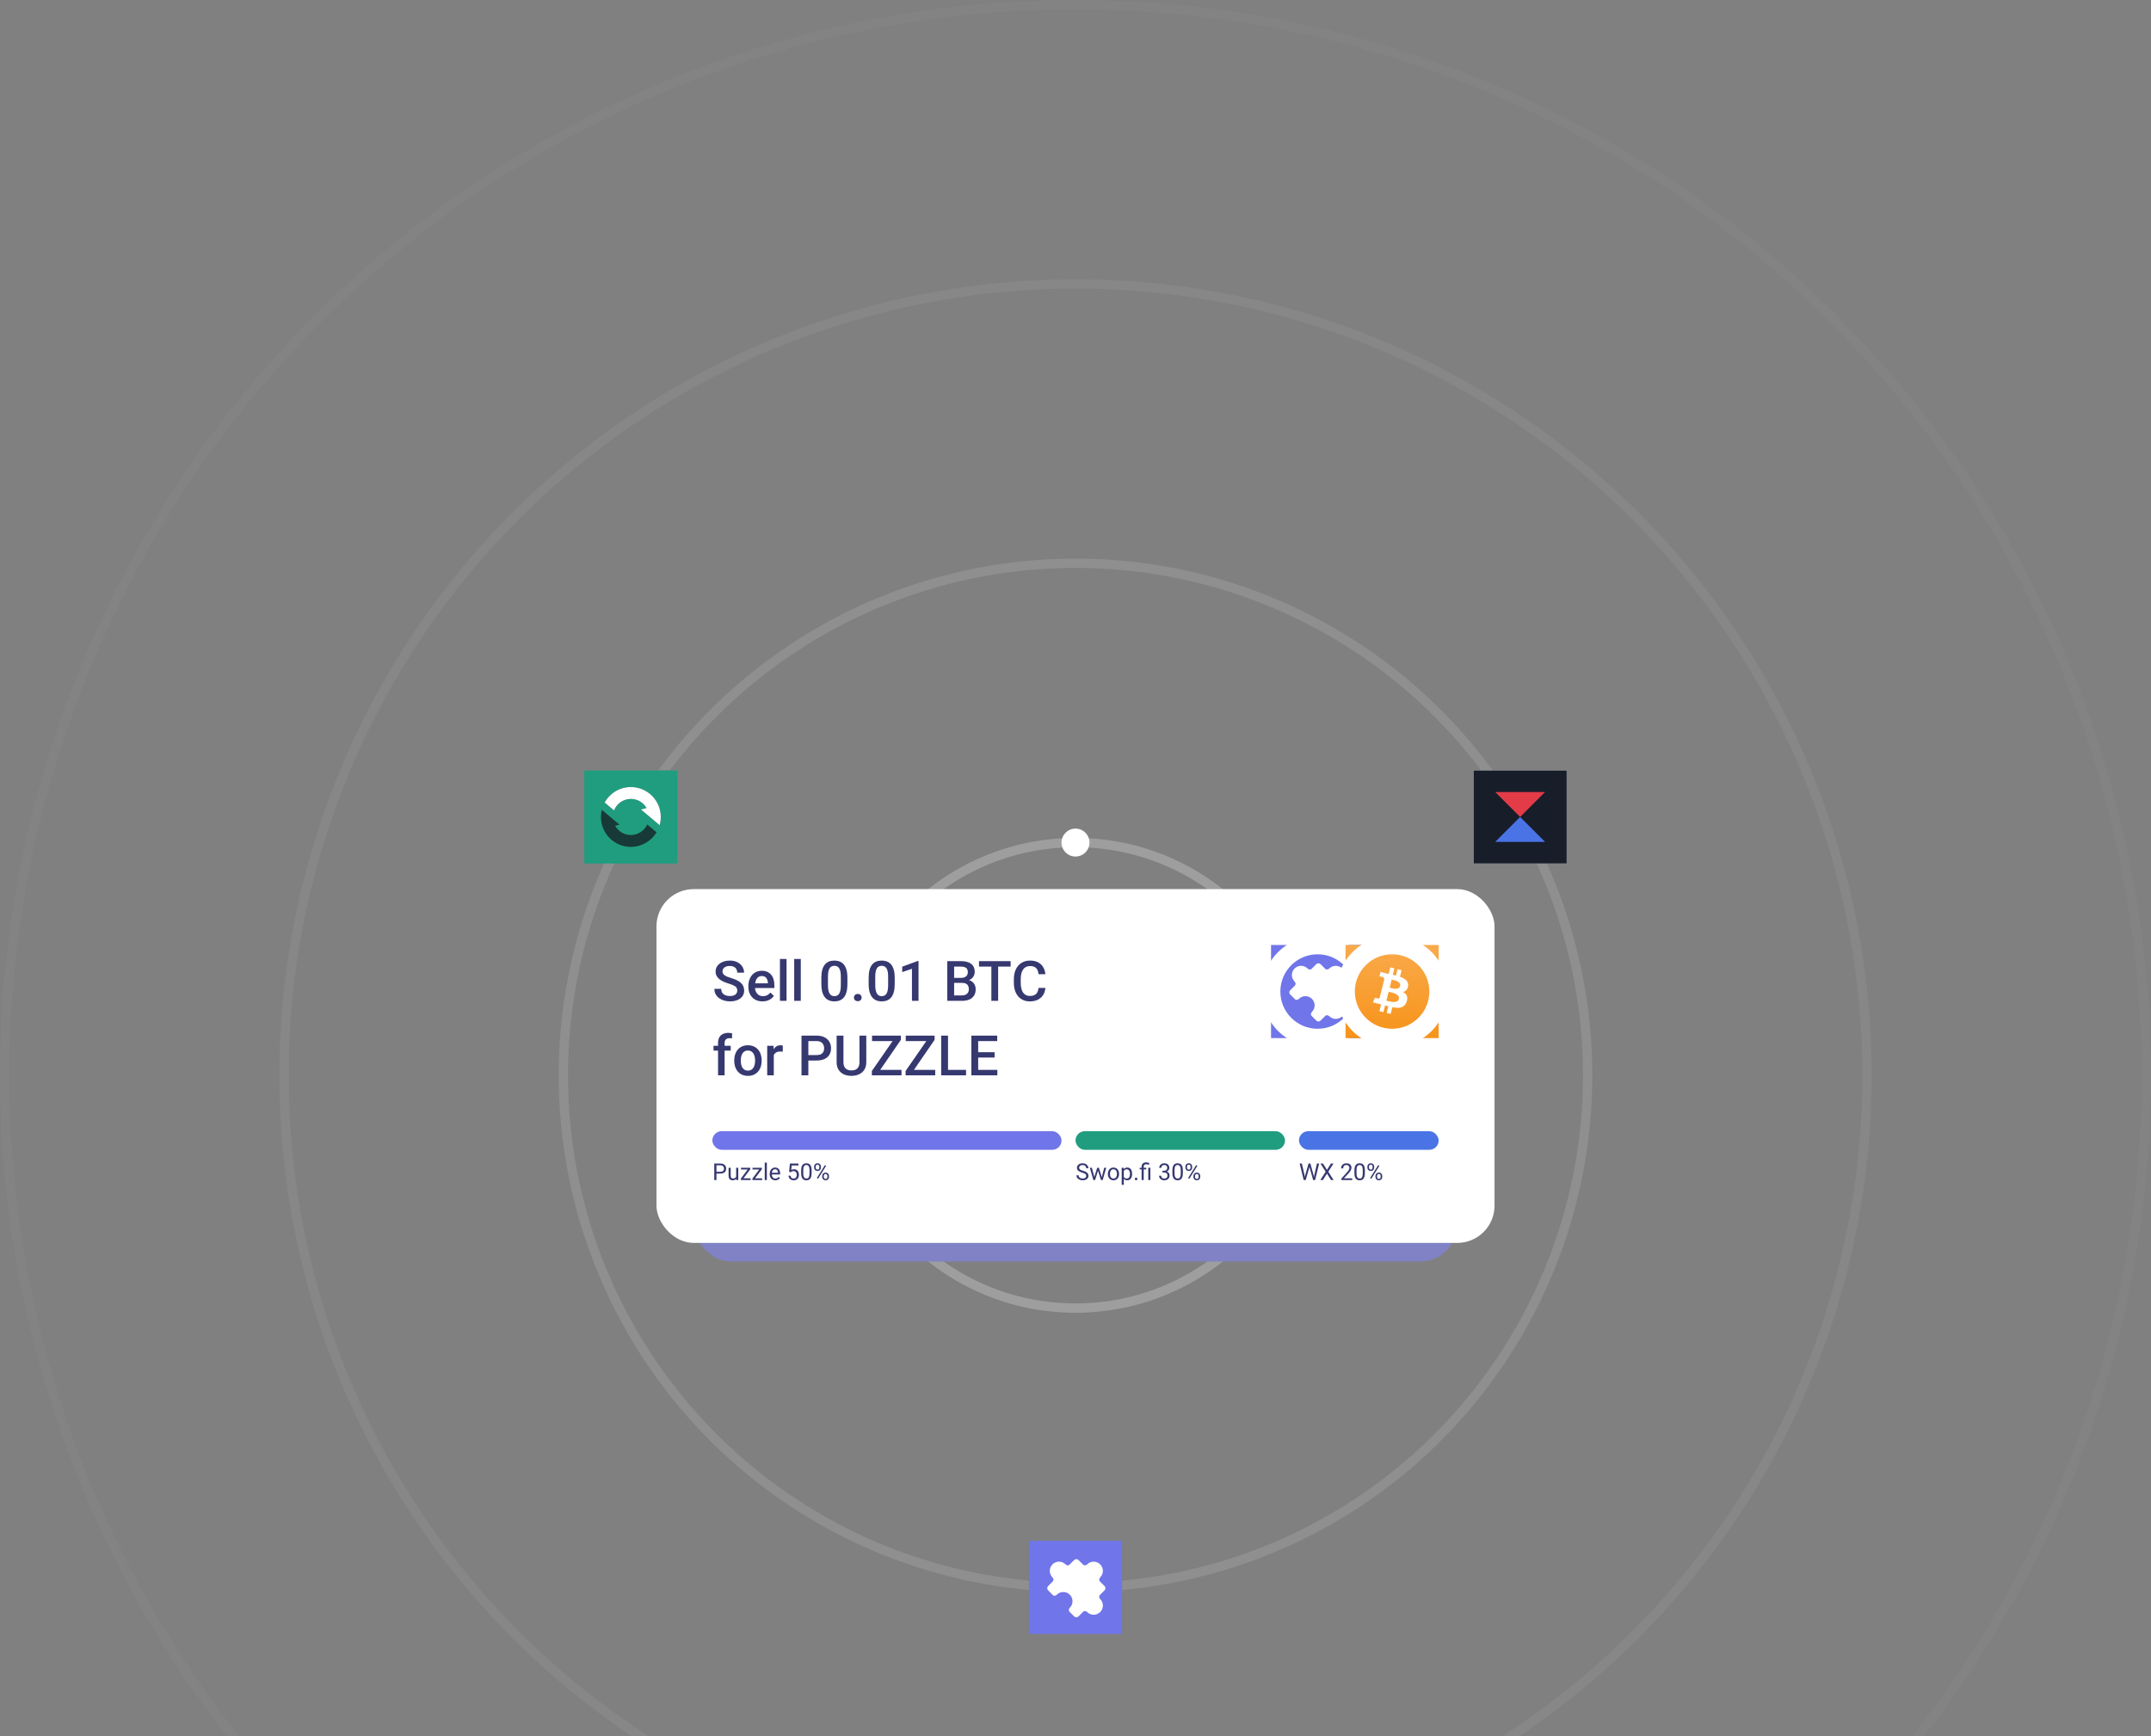 <svg width="924" height="746" viewBox="0 0 924 746" fill="none" xmlns="http://www.w3.org/2000/svg">
    <rect x="0" y="0" width="924" height="746" fill="#808080" stroke="none"/>
    <circle cx="462" cy="462" r="100" stroke="white" stroke-opacity="0.24" stroke-width="4"/>
    <circle cx="462" cy="462" r="220" stroke="white" stroke-opacity="0.12" stroke-width="4"/>
    <circle cx="462" cy="462" r="340" stroke="white" stroke-opacity="0.06" stroke-width="4"/>
    <circle cx="462" cy="462" r="460" stroke="white" stroke-opacity="0.03" stroke-width="4"/>
    <rect x="442" y="662" width="40" height="40" fill="#7075E9"/>
    <path d="M467.015 672.111C466.551 672.575 465.756 672.716 465.293 672.252L463.279 670.239C462.77 669.73 461.945 669.73 461.435 670.239L459.422 672.252C458.959 672.716 458.164 672.575 457.7 672.111C456.157 670.568 453.655 670.568 452.112 672.111C450.568 673.655 450.568 676.157 452.112 677.7C452.575 678.163 452.716 678.959 452.253 679.422L450.239 681.435C449.73 681.944 449.73 682.77 450.239 683.279L452.253 685.292C452.716 685.756 453.511 685.615 453.974 685.151C455.518 683.608 458.02 683.608 459.563 685.151C461.106 686.695 461.106 689.197 459.563 690.74C459.1 691.204 458.959 691.999 459.422 692.462L461.435 694.475C461.945 694.984 462.77 694.984 463.279 694.475L465.293 692.462C465.756 691.999 466.551 692.14 467.015 692.603C468.558 694.146 471.06 694.146 472.603 692.603C474.147 691.06 474.147 688.558 472.603 687.014C472.14 686.551 471.999 685.756 472.462 685.292L474.475 683.279C474.985 682.77 474.985 681.944 474.475 681.435L472.462 679.422C471.999 678.959 472.14 678.163 472.603 677.7C474.147 676.157 474.147 673.655 472.603 672.111C471.06 670.568 468.558 670.568 467.015 672.111Z" fill="white"/>
    <rect x="251" y="331" width="40" height="40" fill="#209D7F"/>
    <path fill-rule="evenodd" clip-rule="evenodd" d="M283.357 354.554C283.681 353.426 283.854 352.233 283.854 350.999C283.854 343.898 278.099 338.143 270.998 338.143C266.144 338.143 261.918 340.834 259.731 344.804L263.768 348.212C264.886 345.311 267.704 343.251 270.998 343.251C273.886 343.251 276.407 344.832 277.739 347.174L275.304 347.792L278.881 350.768L283.357 354.554ZM282.038 357.592C279.792 361.345 275.687 363.857 270.998 363.857C263.898 363.857 258.143 358.102 258.143 351.001C258.143 349.935 258.272 348.9 258.518 347.909L262.327 351.126L266.123 354.285L264.226 354.766C265.549 357.142 268.087 358.749 270.998 358.749C274.127 358.749 276.823 356.894 278.047 354.223L282.038 357.592Z" fill="#173937"/>
    <path fill-rule="evenodd" clip-rule="evenodd" d="M283.358 354.554C283.682 353.426 283.855 352.233 283.855 350.999C283.855 343.898 278.1 338.143 270.999 338.143C266.145 338.143 261.919 340.834 259.732 344.804L263.769 348.212C264.887 345.311 267.705 343.251 270.999 343.251C273.887 343.251 276.408 344.832 277.74 347.174L275.305 347.792L278.882 350.768L283.358 354.554Z" fill="white"/>
    <rect x="633" y="331" width="40" height="40" fill="white"/>
    <rect x="633" y="331" width="40" height="40" fill="#171D29"/>
    <path d="M642.285 340.286L663.714 340.286L652.999 351L642.285 340.286Z" fill="#E33B48"/>
    <path d="M663.713 361.714L642.284 361.714L652.999 351L663.713 361.714Z" fill="#4A74E6"/>
    <circle cx="462" cy="362" r="6" fill="white"/>
    <rect x="298" y="390" width="328" height="152" rx="16" fill="#8082C5"/>
    <rect x="282" y="382" width="360" height="152" rx="16" fill="white"/>
    <path d="M316.711 425.605C316.711 425.254 316.656 424.941 316.547 424.668C316.445 424.395 316.262 424.145 315.996 423.918C315.73 423.691 315.355 423.473 314.871 423.262C314.395 423.043 313.785 422.82 313.043 422.594C312.23 422.344 311.48 422.066 310.793 421.762C310.113 421.449 309.52 421.09 309.012 420.684C308.504 420.27 308.109 419.797 307.828 419.266C307.547 418.727 307.406 418.105 307.406 417.402C307.406 416.707 307.551 416.074 307.84 415.504C308.137 414.934 308.555 414.441 309.094 414.027C309.641 413.605 310.285 413.281 311.027 413.055C311.77 412.82 312.59 412.703 313.488 412.703C314.754 412.703 315.844 412.938 316.758 413.406C317.68 413.875 318.387 414.504 318.879 415.293C319.379 416.082 319.629 416.953 319.629 417.906H316.711C316.711 417.344 316.59 416.848 316.348 416.418C316.113 415.98 315.754 415.637 315.27 415.387C314.793 415.137 314.188 415.012 313.453 415.012C312.758 415.012 312.18 415.117 311.719 415.328C311.258 415.539 310.914 415.824 310.688 416.184C310.461 416.543 310.348 416.949 310.348 417.402C310.348 417.723 310.422 418.016 310.57 418.281C310.719 418.539 310.945 418.781 311.25 419.008C311.555 419.227 311.938 419.434 312.398 419.629C312.859 419.824 313.402 420.012 314.027 420.191C314.973 420.473 315.797 420.785 316.5 421.129C317.203 421.465 317.789 421.848 318.258 422.277C318.727 422.707 319.078 423.195 319.312 423.742C319.547 424.281 319.664 424.895 319.664 425.582C319.664 426.301 319.52 426.949 319.23 427.527C318.941 428.098 318.527 428.586 317.988 428.992C317.457 429.391 316.816 429.699 316.066 429.918C315.324 430.129 314.496 430.234 313.582 430.234C312.762 430.234 311.953 430.125 311.156 429.906C310.367 429.688 309.648 429.355 309 428.91C308.352 428.457 307.836 427.895 307.453 427.223C307.07 426.543 306.879 425.75 306.879 424.844H309.82C309.82 425.398 309.914 425.871 310.102 426.262C310.297 426.652 310.566 426.973 310.91 427.223C311.254 427.465 311.652 427.645 312.105 427.762C312.566 427.879 313.059 427.938 313.582 427.938C314.27 427.938 314.844 427.84 315.305 427.645C315.773 427.449 316.125 427.176 316.359 426.824C316.594 426.473 316.711 426.066 316.711 425.605ZM327.574 430.234C326.637 430.234 325.789 430.082 325.031 429.777C324.281 429.465 323.641 429.031 323.109 428.477C322.586 427.922 322.184 427.27 321.902 426.52C321.621 425.77 321.48 424.961 321.48 424.094V423.625C321.48 422.633 321.625 421.734 321.914 420.93C322.203 420.125 322.605 419.438 323.121 418.867C323.637 418.289 324.246 417.848 324.949 417.543C325.652 417.238 326.414 417.086 327.234 417.086C328.141 417.086 328.934 417.238 329.613 417.543C330.293 417.848 330.855 418.277 331.301 418.832C331.754 419.379 332.09 420.031 332.309 420.789C332.535 421.547 332.648 422.383 332.648 423.297V424.504H322.852V422.477H329.859V422.254C329.844 421.746 329.742 421.27 329.555 420.824C329.375 420.379 329.098 420.02 328.723 419.746C328.348 419.473 327.848 419.336 327.223 419.336C326.754 419.336 326.336 419.438 325.969 419.641C325.609 419.836 325.309 420.121 325.066 420.496C324.824 420.871 324.637 421.324 324.504 421.855C324.379 422.379 324.316 422.969 324.316 423.625V424.094C324.316 424.648 324.391 425.164 324.539 425.641C324.695 426.109 324.922 426.52 325.219 426.871C325.516 427.223 325.875 427.5 326.297 427.703C326.719 427.898 327.199 427.996 327.738 427.996C328.418 427.996 329.023 427.859 329.555 427.586C330.086 427.312 330.547 426.926 330.938 426.426L332.426 427.867C332.152 428.266 331.797 428.648 331.359 429.016C330.922 429.375 330.387 429.668 329.754 429.895C329.129 430.121 328.402 430.234 327.574 430.234ZM337.875 412V430H335.039V412H337.875ZM343.992 412V430H341.156V412H343.992ZM364.02 420.039V422.828C364.02 424.164 363.887 425.305 363.621 426.25C363.363 427.188 362.988 427.949 362.496 428.535C362.004 429.121 361.414 429.551 360.727 429.824C360.047 430.098 359.285 430.234 358.441 430.234C357.77 430.234 357.145 430.148 356.566 429.977C355.996 429.805 355.48 429.535 355.02 429.168C354.559 428.801 354.164 428.328 353.836 427.75C353.516 427.164 353.266 426.465 353.086 425.652C352.914 424.84 352.828 423.898 352.828 422.828V420.039C352.828 418.695 352.961 417.562 353.227 416.641C353.492 415.711 353.871 414.957 354.363 414.379C354.855 413.793 355.441 413.367 356.121 413.102C356.809 412.836 357.574 412.703 358.418 412.703C359.098 412.703 359.723 412.789 360.293 412.961C360.871 413.125 361.387 413.387 361.84 413.746C362.301 414.105 362.691 414.574 363.012 415.152C363.34 415.723 363.59 416.414 363.762 417.227C363.934 418.031 364.02 418.969 364.02 420.039ZM361.195 423.227V419.617C361.195 418.938 361.156 418.34 361.078 417.824C361 417.301 360.883 416.859 360.727 416.5C360.578 416.133 360.391 415.836 360.164 415.609C359.938 415.375 359.68 415.207 359.391 415.105C359.102 414.996 358.777 414.941 358.418 414.941C357.98 414.941 357.59 415.027 357.246 415.199C356.902 415.363 356.613 415.629 356.379 415.996C356.145 416.363 355.965 416.848 355.84 417.449C355.723 418.043 355.664 418.766 355.664 419.617V423.227C355.664 423.914 355.703 424.52 355.781 425.043C355.859 425.566 355.977 426.016 356.133 426.391C356.289 426.758 356.477 427.062 356.695 427.305C356.922 427.539 357.18 427.711 357.469 427.82C357.766 427.93 358.09 427.984 358.441 427.984C358.887 427.984 359.281 427.898 359.625 427.727C359.969 427.555 360.258 427.281 360.492 426.906C360.727 426.523 360.902 426.027 361.02 425.418C361.137 424.809 361.195 424.078 361.195 423.227ZM366.82 428.594C366.82 428.156 366.969 427.789 367.266 427.492C367.562 427.188 367.965 427.035 368.473 427.035C368.988 427.035 369.391 427.188 369.68 427.492C369.977 427.789 370.125 428.156 370.125 428.594C370.125 429.031 369.977 429.398 369.68 429.695C369.391 429.992 368.988 430.141 368.473 430.141C367.965 430.141 367.562 429.992 367.266 429.695C366.969 429.398 366.82 429.031 366.82 428.594ZM384.34 420.039V422.828C384.34 424.164 384.207 425.305 383.941 426.25C383.684 427.188 383.309 427.949 382.816 428.535C382.324 429.121 381.734 429.551 381.047 429.824C380.367 430.098 379.605 430.234 378.762 430.234C378.09 430.234 377.465 430.148 376.887 429.977C376.316 429.805 375.801 429.535 375.34 429.168C374.879 428.801 374.484 428.328 374.156 427.75C373.836 427.164 373.586 426.465 373.406 425.652C373.234 424.84 373.148 423.898 373.148 422.828V420.039C373.148 418.695 373.281 417.562 373.547 416.641C373.812 415.711 374.191 414.957 374.684 414.379C375.176 413.793 375.762 413.367 376.441 413.102C377.129 412.836 377.895 412.703 378.738 412.703C379.418 412.703 380.043 412.789 380.613 412.961C381.191 413.125 381.707 413.387 382.16 413.746C382.621 414.105 383.012 414.574 383.332 415.152C383.66 415.723 383.91 416.414 384.082 417.227C384.254 418.031 384.34 418.969 384.34 420.039ZM381.516 423.227V419.617C381.516 418.938 381.477 418.34 381.398 417.824C381.32 417.301 381.203 416.859 381.047 416.5C380.898 416.133 380.711 415.836 380.484 415.609C380.258 415.375 380 415.207 379.711 415.105C379.422 414.996 379.098 414.941 378.738 414.941C378.301 414.941 377.91 415.027 377.566 415.199C377.223 415.363 376.934 415.629 376.699 415.996C376.465 416.363 376.285 416.848 376.16 417.449C376.043 418.043 375.984 418.766 375.984 419.617V423.227C375.984 423.914 376.023 424.52 376.102 425.043C376.18 425.566 376.297 426.016 376.453 426.391C376.609 426.758 376.797 427.062 377.016 427.305C377.242 427.539 377.5 427.711 377.789 427.82C378.086 427.93 378.41 427.984 378.762 427.984C379.207 427.984 379.602 427.898 379.945 427.727C380.289 427.555 380.578 427.281 380.812 426.906C381.047 426.523 381.223 426.027 381.34 425.418C381.457 424.809 381.516 424.078 381.516 423.227ZM394.57 412.879V430H391.746V416.23L387.562 417.648V415.316L394.23 412.879H394.57ZM413.32 422.289H408.973L408.949 420.145H412.746C413.387 420.145 413.93 420.051 414.375 419.863C414.828 419.668 415.172 419.391 415.406 419.031C415.641 418.664 415.758 418.223 415.758 417.707C415.758 417.137 415.648 416.672 415.43 416.312C415.211 415.953 414.875 415.691 414.422 415.527C413.977 415.363 413.406 415.281 412.711 415.281H409.863V430H406.922V412.938H412.711C413.648 412.938 414.484 413.027 415.219 413.207C415.961 413.387 416.59 413.668 417.105 414.051C417.629 414.426 418.023 414.902 418.289 415.48C418.562 416.059 418.699 416.746 418.699 417.543C418.699 418.246 418.531 418.891 418.195 419.477C417.859 420.055 417.363 420.527 416.707 420.895C416.051 421.262 415.234 421.48 414.258 421.551L413.32 422.289ZM413.191 430H408.047L409.371 427.668H413.191C413.855 427.668 414.41 427.559 414.855 427.34C415.301 427.113 415.633 426.805 415.852 426.414C416.078 426.016 416.191 425.551 416.191 425.02C416.191 424.465 416.094 423.984 415.898 423.578C415.703 423.164 415.395 422.848 414.973 422.629C414.551 422.402 414 422.289 413.32 422.289H410.016L410.039 420.145H414.34L415.008 420.953C415.945 420.984 416.715 421.191 417.316 421.574C417.926 421.957 418.379 422.453 418.676 423.062C418.973 423.672 419.121 424.328 419.121 425.031C419.121 426.117 418.883 427.027 418.406 427.762C417.938 428.496 417.262 429.055 416.379 429.438C415.496 429.812 414.434 430 413.191 430ZM428.777 412.938V430H425.859V412.938H428.777ZM434.133 412.938V415.281H420.551V412.938H434.133ZM446.133 424.445H449.062C448.969 425.562 448.656 426.559 448.125 427.434C447.594 428.301 446.848 428.984 445.887 429.484C444.926 429.984 443.758 430.234 442.383 430.234C441.328 430.234 440.379 430.047 439.535 429.672C438.691 429.289 437.969 428.75 437.367 428.055C436.766 427.352 436.305 426.504 435.984 425.512C435.672 424.52 435.516 423.41 435.516 422.184V420.766C435.516 419.539 435.676 418.43 435.996 417.438C436.324 416.445 436.793 415.598 437.402 414.895C438.012 414.184 438.742 413.641 439.594 413.266C440.453 412.891 441.418 412.703 442.488 412.703C443.848 412.703 444.996 412.953 445.934 413.453C446.871 413.953 447.598 414.645 448.113 415.527C448.637 416.41 448.957 417.422 449.074 418.562H446.145C446.066 417.828 445.895 417.199 445.629 416.676C445.371 416.152 444.988 415.754 444.48 415.48C443.973 415.199 443.309 415.059 442.488 415.059C441.816 415.059 441.23 415.184 440.73 415.434C440.23 415.684 439.812 416.051 439.477 416.535C439.141 417.02 438.887 417.617 438.715 418.328C438.551 419.031 438.469 419.836 438.469 420.742V422.184C438.469 423.043 438.543 423.824 438.691 424.527C438.848 425.223 439.082 425.82 439.395 426.32C439.715 426.82 440.121 427.207 440.613 427.48C441.105 427.754 441.695 427.891 442.383 427.891C443.219 427.891 443.895 427.758 444.41 427.492C444.934 427.227 445.328 426.84 445.594 426.332C445.867 425.816 446.047 425.188 446.133 424.445ZM311.273 462H308.449V448.102C308.449 447.156 308.625 446.363 308.977 445.723C309.336 445.074 309.848 444.586 310.512 444.258C311.176 443.922 311.961 443.754 312.867 443.754C313.148 443.754 313.426 443.773 313.699 443.812C313.973 443.844 314.238 443.895 314.496 443.965L314.426 446.145C314.27 446.105 314.098 446.078 313.91 446.062C313.73 446.047 313.535 446.039 313.324 446.039C312.895 446.039 312.523 446.121 312.211 446.285C311.906 446.441 311.672 446.672 311.508 446.977C311.352 447.281 311.273 447.656 311.273 448.102V462ZM313.887 449.32V451.383H306.504V449.32H313.887ZM315.398 455.801V455.531C315.398 454.617 315.531 453.77 315.797 452.988C316.062 452.199 316.445 451.516 316.945 450.938C317.453 450.352 318.07 449.898 318.797 449.578C319.531 449.25 320.359 449.086 321.281 449.086C322.211 449.086 323.039 449.25 323.766 449.578C324.5 449.898 325.121 450.352 325.629 450.938C326.137 451.516 326.523 452.199 326.789 452.988C327.055 453.77 327.188 454.617 327.188 455.531V455.801C327.188 456.715 327.055 457.562 326.789 458.344C326.523 459.125 326.137 459.809 325.629 460.395C325.121 460.973 324.504 461.426 323.777 461.754C323.051 462.074 322.227 462.234 321.305 462.234C320.375 462.234 319.543 462.074 318.809 461.754C318.082 461.426 317.465 460.973 316.957 460.395C316.449 459.809 316.062 459.125 315.797 458.344C315.531 457.562 315.398 456.715 315.398 455.801ZM318.223 455.531V455.801C318.223 456.371 318.281 456.91 318.398 457.418C318.516 457.926 318.699 458.371 318.949 458.754C319.199 459.137 319.52 459.438 319.91 459.656C320.301 459.875 320.766 459.984 321.305 459.984C321.828 459.984 322.281 459.875 322.664 459.656C323.055 459.438 323.375 459.137 323.625 458.754C323.875 458.371 324.059 457.926 324.176 457.418C324.301 456.91 324.363 456.371 324.363 455.801V455.531C324.363 454.969 324.301 454.438 324.176 453.938C324.059 453.43 323.871 452.98 323.613 452.59C323.363 452.199 323.043 451.895 322.652 451.676C322.27 451.449 321.812 451.336 321.281 451.336C320.75 451.336 320.289 451.449 319.898 451.676C319.516 451.895 319.199 452.199 318.949 452.59C318.699 452.98 318.516 453.43 318.398 453.938C318.281 454.438 318.223 454.969 318.223 455.531ZM332.391 451.734V462H329.566V449.32H332.262L332.391 451.734ZM336.27 449.238L336.246 451.863C336.074 451.832 335.887 451.809 335.684 451.793C335.488 451.777 335.293 451.77 335.098 451.77C334.613 451.77 334.188 451.84 333.82 451.98C333.453 452.113 333.145 452.309 332.895 452.566C332.652 452.816 332.465 453.121 332.332 453.48C332.199 453.84 332.121 454.242 332.098 454.688L331.453 454.734C331.453 453.938 331.531 453.199 331.688 452.52C331.844 451.84 332.078 451.242 332.391 450.727C332.711 450.211 333.109 449.809 333.586 449.52C334.07 449.23 334.629 449.086 335.262 449.086C335.434 449.086 335.617 449.102 335.812 449.133C336.016 449.164 336.168 449.199 336.27 449.238ZM350.777 455.637H346.336V453.305H350.777C351.551 453.305 352.176 453.18 352.652 452.93C353.129 452.68 353.477 452.336 353.695 451.898C353.922 451.453 354.035 450.945 354.035 450.375C354.035 449.836 353.922 449.332 353.695 448.863C353.477 448.387 353.129 448.004 352.652 447.715C352.176 447.426 351.551 447.281 350.777 447.281H347.238V462H344.297V444.938H350.777C352.098 444.938 353.219 445.172 354.141 445.641C355.07 446.102 355.777 446.742 356.262 447.562C356.746 448.375 356.988 449.305 356.988 450.352C356.988 451.453 356.746 452.398 356.262 453.188C355.777 453.977 355.07 454.582 354.141 455.004C353.219 455.426 352.098 455.637 350.777 455.637ZM369.199 444.938H372.129V456.34C372.129 457.637 371.848 458.723 371.285 459.598C370.723 460.473 369.957 461.133 368.988 461.578C368.027 462.016 366.953 462.234 365.766 462.234C364.539 462.234 363.445 462.016 362.484 461.578C361.523 461.133 360.766 460.473 360.211 459.598C359.664 458.723 359.391 457.637 359.391 456.34V444.938H362.32V456.34C362.32 457.16 362.461 457.836 362.742 458.367C363.023 458.891 363.422 459.277 363.938 459.527C364.453 459.777 365.062 459.902 365.766 459.902C366.469 459.902 367.074 459.777 367.582 459.527C368.098 459.277 368.496 458.891 368.777 458.367C369.059 457.836 369.199 457.16 369.199 456.34V444.938ZM387.258 459.668V462H375.41V459.668H387.258ZM386.988 446.754L376.5 462H374.531V460.137L385.055 444.938H386.988V446.754ZM385.898 444.938V447.281H374.602V444.938H385.898ZM401.742 459.668V462H389.895V459.668H401.742ZM401.473 446.754L390.984 462H389.016V460.137L399.539 444.938H401.473V446.754ZM400.383 444.938V447.281H389.086V444.938H400.383ZM414.984 459.668V462H406.418V459.668H414.984ZM407.238 444.938V462H404.297V444.938H407.238ZM428.426 459.668V462H419.367V459.668H428.426ZM420.199 444.938V462H417.258V444.938H420.199ZM427.242 452.062V454.359H419.367V452.062H427.242ZM428.367 444.938V447.281H419.367V444.938H428.367Z" fill="#363870"/>
    <rect x="546" y="406" width="40" height="40" fill="#7075E9"/>
    <path d="M571.015 416.111C570.551 416.575 569.756 416.716 569.293 416.252L567.279 414.239C566.77 413.73 565.945 413.73 565.435 414.239L563.422 416.252C562.959 416.716 562.164 416.575 561.7 416.111C560.157 414.568 557.655 414.568 556.112 416.111C554.568 417.655 554.568 420.157 556.112 421.7C556.575 422.163 556.716 422.959 556.253 423.422L554.239 425.435C553.73 425.944 553.73 426.77 554.239 427.279L556.253 429.292C556.716 429.756 557.511 429.615 557.974 429.151C559.518 427.608 562.02 427.608 563.563 429.151C565.106 430.695 565.106 433.197 563.563 434.74C563.1 435.204 562.959 435.999 563.422 436.462L565.435 438.475C565.945 438.984 566.77 438.984 567.279 438.475L569.293 436.462C569.756 435.999 570.551 436.14 571.015 436.603C572.558 438.146 575.06 438.146 576.603 436.603C578.147 435.06 578.147 432.558 576.603 431.014C576.14 430.551 575.999 429.756 576.462 429.292L578.475 427.279C578.985 426.77 578.985 425.944 578.475 425.435L576.462 423.422C575.999 422.959 576.14 422.163 576.603 421.7C578.147 420.157 578.147 417.655 576.603 416.111C575.06 414.568 572.558 414.568 571.015 416.111Z" fill="white"/>
    <path d="M566 442C557.163 442 550 434.837 550 426H542C542 439.255 552.745 450 566 450V442ZM582 426C582 434.837 574.837 442 566 442V450C579.255 450 590 439.255 590 426H582ZM566 410C574.837 410 582 417.163 582 426H590C590 412.745 579.255 402 566 402V410ZM566 402C552.745 402 542 412.745 542 426H550C550 417.163 557.163 410 566 410V402Z" fill="white"/>
    <rect x="578" y="406" width="40" height="40" fill="url(#paint0_linear_0_1)"/>
    <path fill-rule="evenodd" clip-rule="evenodd" d="M604.865 423.654C605.18 421.549 603.576 420.417 601.384 419.661L602.095 416.809L600.36 416.377L599.667 419.154C599.211 419.039 598.743 418.933 598.275 418.826L598.974 416.031L597.238 415.598L596.527 418.45C596.149 418.363 595.777 418.279 595.418 418.189L595.42 418.18L593.025 417.582L592.563 419.436C592.563 419.436 593.852 419.732 593.825 419.75C594.528 419.925 594.654 420.39 594.633 420.76L593.824 424.01C593.872 424.022 593.934 424.04 594.004 424.067L593.821 424.022L592.686 428.574C592.599 428.787 592.381 429.107 591.889 428.986C591.907 429.011 590.627 428.671 590.627 428.671L589.766 430.658L592.026 431.222C592.446 431.327 592.857 431.438 593.262 431.541L592.544 434.426L594.279 434.858L594.99 432.005C595.464 432.133 595.924 432.251 596.374 432.364L595.665 435.204L597.401 435.636L598.119 432.757C601.08 433.318 603.306 433.092 604.243 430.414C604.998 428.258 604.206 427.014 602.648 426.203C603.783 425.942 604.637 425.196 604.865 423.654ZM600.897 429.217C600.362 431.373 596.731 430.207 595.553 429.915L596.508 426.093C597.685 426.387 601.459 426.969 600.897 429.217ZM601.434 423.623C600.945 425.585 597.924 424.587 596.945 424.343L597.808 420.878C598.788 421.122 601.945 421.577 601.434 423.623Z" fill="white"/>
    <path d="M598 442C589.163 442 582 434.837 582 426H574C574 439.255 584.745 450 598 450V442ZM614 426C614 434.837 606.837 442 598 442V450C611.255 450 622 439.255 622 426H614ZM598 410C606.837 410 614 417.163 614 426H622C622 412.745 611.255 402 598 402V410ZM598 402C584.745 402 574 412.745 574 426H582C582 417.163 589.163 410 598 410V402Z" fill="white"/>
    <rect x="306" y="486" width="150" height="8" rx="4" fill="#7075E9"/>
    <path d="M309.447 504.212H307.548V503.445H309.447C309.815 503.445 310.113 503.387 310.341 503.27C310.569 503.152 310.735 502.99 310.839 502.781C310.946 502.573 311 502.335 311 502.068C311 501.824 310.946 501.595 310.839 501.38C310.735 501.165 310.569 500.993 310.341 500.862C310.113 500.729 309.815 500.662 309.447 500.662H307.768V507H306.825V499.891H309.447C309.984 499.891 310.438 499.983 310.81 500.169C311.181 500.354 311.462 500.612 311.654 500.94C311.846 501.266 311.942 501.639 311.942 502.059C311.942 502.514 311.846 502.903 311.654 503.226C311.462 503.548 311.181 503.794 310.81 503.963C310.438 504.129 309.984 504.212 309.447 504.212ZM316.229 505.779V501.717H317.138V507H316.273L316.229 505.779ZM316.4 504.666L316.776 504.656C316.776 505.008 316.739 505.333 316.664 505.633C316.592 505.929 316.475 506.186 316.312 506.404C316.15 506.622 315.937 506.793 315.673 506.917C315.409 507.037 315.089 507.098 314.711 507.098C314.454 507.098 314.218 507.06 314.003 506.985C313.791 506.91 313.609 506.795 313.456 506.639C313.303 506.482 313.184 506.279 313.1 506.028C313.018 505.778 312.978 505.477 312.978 505.125V501.717H313.881V505.135C313.881 505.372 313.907 505.569 313.959 505.726C314.014 505.879 314.088 506.001 314.179 506.092C314.273 506.18 314.377 506.242 314.491 506.277C314.608 506.313 314.729 506.331 314.853 506.331C315.237 506.331 315.541 506.258 315.766 506.111C315.99 505.962 316.151 505.761 316.249 505.511C316.35 505.257 316.4 504.975 316.4 504.666ZM322.45 506.258V507H318.607V506.258H322.45ZM322.309 502.356L318.812 507H318.261V506.336L321.732 501.717H322.309V502.356ZM321.908 501.717V502.464H318.3V501.717H321.908ZM327.411 506.258V507H323.568V506.258H327.411ZM327.27 502.356L323.773 507H323.222V506.336L326.693 501.717H327.27V502.356ZM326.869 501.717V502.464H323.261V501.717H326.869ZM329.418 499.5V507H328.51V499.5H329.418ZM333.061 507.098C332.693 507.098 332.359 507.036 332.06 506.912C331.763 506.785 331.508 506.608 331.293 506.38C331.081 506.152 330.919 505.882 330.805 505.569C330.691 505.257 330.634 504.915 330.634 504.544V504.339C330.634 503.909 330.697 503.527 330.824 503.191C330.951 502.853 331.124 502.566 331.342 502.332C331.56 502.098 331.807 501.92 332.084 501.8C332.361 501.679 332.647 501.619 332.943 501.619C333.321 501.619 333.646 501.684 333.92 501.814C334.197 501.945 334.423 502.127 334.599 502.361C334.774 502.592 334.905 502.866 334.989 503.182C335.074 503.494 335.116 503.836 335.116 504.207V504.612H331.171V503.875H334.213V503.807C334.2 503.572 334.151 503.344 334.066 503.123C333.985 502.902 333.855 502.719 333.676 502.576C333.497 502.433 333.253 502.361 332.943 502.361C332.738 502.361 332.549 502.405 332.377 502.493C332.204 502.578 332.056 502.705 331.933 502.874C331.809 503.043 331.713 503.25 331.645 503.494C331.576 503.738 331.542 504.02 331.542 504.339V504.544C331.542 504.795 331.576 505.031 331.645 505.252C331.716 505.47 331.819 505.662 331.952 505.828C332.089 505.994 332.253 506.124 332.445 506.219C332.641 506.313 332.862 506.36 333.109 506.36C333.428 506.36 333.699 506.295 333.92 506.165C334.141 506.035 334.335 505.861 334.501 505.643L335.048 506.077C334.934 506.25 334.789 506.414 334.613 506.57C334.438 506.727 334.221 506.854 333.964 506.951C333.71 507.049 333.409 507.098 333.061 507.098ZM339.696 503.616L338.974 503.431L339.33 499.891H342.978V500.726H340.097L339.882 502.659C340.012 502.584 340.176 502.514 340.375 502.449C340.577 502.384 340.808 502.352 341.068 502.352C341.397 502.352 341.692 502.409 341.952 502.522C342.213 502.633 342.434 502.793 342.616 503.001C342.802 503.209 342.943 503.46 343.041 503.753C343.139 504.046 343.188 504.373 343.188 504.734C343.188 505.076 343.14 505.39 343.046 505.677C342.955 505.963 342.816 506.214 342.631 506.429C342.445 506.64 342.211 506.805 341.928 506.922C341.648 507.039 341.317 507.098 340.937 507.098C340.65 507.098 340.378 507.059 340.121 506.98C339.867 506.899 339.639 506.777 339.438 506.614C339.239 506.448 339.076 506.243 338.949 505.999C338.826 505.752 338.747 505.462 338.715 505.13H339.574C339.613 505.397 339.691 505.621 339.809 505.804C339.926 505.986 340.079 506.124 340.268 506.219C340.46 506.31 340.683 506.355 340.937 506.355C341.151 506.355 341.342 506.318 341.508 506.243C341.674 506.168 341.814 506.061 341.928 505.921C342.042 505.781 342.128 505.612 342.187 505.413C342.248 505.215 342.279 504.992 342.279 504.744C342.279 504.52 342.248 504.311 342.187 504.119C342.125 503.927 342.032 503.759 341.908 503.616C341.788 503.473 341.64 503.362 341.464 503.284C341.288 503.203 341.086 503.162 340.858 503.162C340.556 503.162 340.326 503.203 340.17 503.284C340.017 503.366 339.859 503.476 339.696 503.616ZM348.642 502.879V503.963C348.642 504.546 348.59 505.037 348.485 505.438C348.381 505.838 348.231 506.16 348.036 506.404C347.841 506.648 347.605 506.826 347.328 506.937C347.055 507.044 346.745 507.098 346.4 507.098C346.127 507.098 345.875 507.063 345.644 506.995C345.412 506.927 345.204 506.818 345.019 506.668C344.836 506.515 344.68 506.316 344.55 506.072C344.42 505.828 344.32 505.532 344.252 505.184C344.184 504.835 344.149 504.428 344.149 503.963V502.879C344.149 502.296 344.201 501.808 344.306 501.414C344.413 501.02 344.564 500.704 344.76 500.467C344.955 500.226 345.189 500.053 345.463 499.949C345.74 499.845 346.049 499.793 346.391 499.793C346.667 499.793 346.921 499.827 347.152 499.896C347.387 499.961 347.595 500.066 347.777 500.213C347.96 500.356 348.114 500.548 348.241 500.789C348.371 501.027 348.471 501.318 348.539 501.663C348.607 502.008 348.642 502.413 348.642 502.879ZM347.733 504.109V502.728C347.733 502.409 347.714 502.129 347.675 501.888C347.639 501.644 347.585 501.435 347.514 501.263C347.442 501.09 347.351 500.95 347.24 500.843C347.133 500.735 347.007 500.657 346.864 500.608C346.724 500.556 346.566 500.53 346.391 500.53C346.176 500.53 345.985 500.571 345.819 500.652C345.653 500.73 345.513 500.856 345.399 501.028C345.289 501.201 345.204 501.427 345.146 501.707C345.087 501.987 345.058 502.327 345.058 502.728V504.109C345.058 504.428 345.076 504.71 345.111 504.954C345.15 505.198 345.207 505.41 345.282 505.589C345.357 505.765 345.448 505.91 345.556 506.023C345.663 506.137 345.787 506.222 345.927 506.277C346.07 506.329 346.228 506.355 346.4 506.355C346.622 506.355 346.815 506.313 346.981 506.229C347.147 506.144 347.286 506.012 347.396 505.833C347.51 505.651 347.595 505.418 347.65 505.135C347.706 504.848 347.733 504.507 347.733 504.109ZM349.726 501.634V501.258C349.726 500.988 349.784 500.742 349.901 500.521C350.019 500.299 350.186 500.122 350.404 499.988C350.622 499.855 350.881 499.788 351.181 499.788C351.487 499.788 351.747 499.855 351.962 499.988C352.18 500.122 352.348 500.299 352.465 500.521C352.582 500.742 352.641 500.988 352.641 501.258V501.634C352.641 501.897 352.582 502.14 352.465 502.361C352.351 502.583 352.185 502.76 351.967 502.894C351.752 503.027 351.493 503.094 351.19 503.094C350.888 503.094 350.626 503.027 350.404 502.894C350.186 502.76 350.019 502.583 349.901 502.361C349.784 502.14 349.726 501.897 349.726 501.634ZM350.404 501.258V501.634C350.404 501.784 350.432 501.925 350.487 502.059C350.546 502.192 350.634 502.301 350.751 502.386C350.868 502.467 351.015 502.508 351.19 502.508C351.366 502.508 351.511 502.467 351.625 502.386C351.739 502.301 351.824 502.192 351.879 502.059C351.934 501.925 351.962 501.784 351.962 501.634V501.258C351.962 501.105 351.933 500.962 351.874 500.828C351.819 500.691 351.732 500.582 351.615 500.501C351.501 500.416 351.356 500.374 351.181 500.374C351.008 500.374 350.863 500.416 350.746 500.501C350.632 500.582 350.546 500.691 350.487 500.828C350.432 500.962 350.404 501.105 350.404 501.258ZM353.188 505.638V505.257C353.188 504.99 353.246 504.746 353.363 504.524C353.48 504.303 353.648 504.126 353.866 503.992C354.084 503.859 354.343 503.792 354.643 503.792C354.949 503.792 355.209 503.859 355.424 503.992C355.642 504.126 355.81 504.303 355.927 504.524C356.044 504.746 356.103 504.99 356.103 505.257V505.638C356.103 505.905 356.044 506.149 355.927 506.37C355.813 506.591 355.647 506.769 355.429 506.902C355.214 507.036 354.955 507.103 354.652 507.103C354.35 507.103 354.089 507.036 353.871 506.902C353.653 506.769 353.484 506.591 353.363 506.37C353.246 506.149 353.188 505.905 353.188 505.638ZM353.866 505.257V505.638C353.866 505.787 353.894 505.931 353.949 506.067C354.008 506.201 354.096 506.31 354.213 506.395C354.33 506.476 354.477 506.517 354.652 506.517C354.828 506.517 354.973 506.476 355.087 506.395C355.204 506.31 355.29 506.201 355.346 506.067C355.401 505.934 355.429 505.791 355.429 505.638V505.257C355.429 505.104 355.399 504.961 355.341 504.827C355.285 504.694 355.199 504.586 355.082 504.505C354.968 504.42 354.822 504.378 354.643 504.378C354.47 504.378 354.325 504.42 354.208 504.505C354.094 504.586 354.008 504.694 353.949 504.827C353.894 504.961 353.866 505.104 353.866 505.257ZM354.867 500.901L351.396 506.458L350.888 506.136L354.359 500.579L354.867 500.901Z" fill="#363870"/>
    <rect x="462" y="486" width="90" height="8" rx="4" fill="#209D7F"/>
    <path d="M466.614 505.203C466.614 505.037 466.588 504.891 466.536 504.764C466.487 504.633 466.399 504.516 466.272 504.412C466.149 504.308 465.976 504.209 465.755 504.114C465.537 504.02 465.26 503.924 464.925 503.826C464.573 503.722 464.256 503.606 463.973 503.479C463.689 503.349 463.447 503.201 463.245 503.035C463.043 502.869 462.889 502.679 462.781 502.464C462.674 502.249 462.62 502.003 462.62 501.727C462.62 501.45 462.677 501.194 462.791 500.96C462.905 500.726 463.068 500.522 463.279 500.35C463.494 500.174 463.75 500.037 464.046 499.939C464.342 499.842 464.673 499.793 465.037 499.793C465.571 499.793 466.023 499.896 466.395 500.101C466.769 500.302 467.054 500.568 467.249 500.896C467.444 501.222 467.542 501.57 467.542 501.941H466.604C466.604 501.674 466.548 501.438 466.434 501.233C466.32 501.025 466.147 500.862 465.916 500.745C465.685 500.625 465.392 500.564 465.037 500.564C464.702 500.564 464.425 500.615 464.207 500.716C463.989 500.817 463.826 500.953 463.719 501.126C463.615 501.299 463.562 501.495 463.562 501.717C463.562 501.867 463.593 502.003 463.655 502.127C463.72 502.247 463.82 502.36 463.953 502.464C464.09 502.568 464.262 502.664 464.471 502.752C464.682 502.84 464.935 502.924 465.228 503.006C465.631 503.12 465.979 503.247 466.272 503.387C466.565 503.527 466.806 503.685 466.995 503.86C467.187 504.033 467.329 504.23 467.42 504.451C467.514 504.669 467.562 504.917 467.562 505.193C467.562 505.483 467.503 505.745 467.386 505.979C467.269 506.214 467.101 506.414 466.883 506.58C466.665 506.746 466.403 506.875 466.097 506.966C465.794 507.054 465.455 507.098 465.081 507.098C464.752 507.098 464.428 507.052 464.109 506.961C463.794 506.87 463.506 506.733 463.245 506.551C462.988 506.368 462.781 506.144 462.625 505.877C462.472 505.607 462.396 505.294 462.396 504.939H463.333C463.333 505.184 463.38 505.394 463.475 505.569C463.569 505.742 463.698 505.885 463.86 505.999C464.026 506.113 464.214 506.198 464.422 506.253C464.633 506.305 464.853 506.331 465.081 506.331C465.41 506.331 465.688 506.285 465.916 506.194C466.144 506.103 466.316 505.973 466.434 505.804C466.554 505.634 466.614 505.434 466.614 505.203ZM469.964 506.062L471.321 501.717H471.917L471.8 502.581L470.418 507H469.837L469.964 506.062ZM469.051 501.717L470.208 506.111L470.291 507H469.681L468.147 501.717H469.051ZM473.216 506.077L474.319 501.717H475.218L473.685 507H473.079L473.216 506.077ZM472.049 501.717L473.377 505.989L473.528 507H472.952L471.531 502.571L471.414 501.717H472.049ZM475.906 504.417V504.305C475.906 503.924 475.962 503.571 476.072 503.245C476.183 502.916 476.342 502.632 476.551 502.391C476.759 502.146 477.011 501.958 477.308 501.824C477.604 501.688 477.936 501.619 478.304 501.619C478.675 501.619 479.008 501.688 479.305 501.824C479.604 501.958 479.858 502.146 480.066 502.391C480.278 502.632 480.439 502.916 480.55 503.245C480.66 503.571 480.716 503.924 480.716 504.305V504.417C480.716 504.798 480.66 505.151 480.55 505.477C480.439 505.802 480.278 506.087 480.066 506.331C479.858 506.572 479.606 506.761 479.31 506.897C479.017 507.031 478.685 507.098 478.313 507.098C477.942 507.098 477.609 507.031 477.312 506.897C477.016 506.761 476.762 506.572 476.551 506.331C476.342 506.087 476.183 505.802 476.072 505.477C475.962 505.151 475.906 504.798 475.906 504.417ZM476.81 504.305V504.417C476.81 504.681 476.84 504.93 476.902 505.164C476.964 505.395 477.057 505.6 477.181 505.779C477.308 505.958 477.465 506.1 477.654 506.204C477.843 506.305 478.063 506.355 478.313 506.355C478.561 506.355 478.777 506.305 478.963 506.204C479.152 506.1 479.308 505.958 479.432 505.779C479.555 505.6 479.648 505.395 479.71 505.164C479.775 504.93 479.808 504.681 479.808 504.417V504.305C479.808 504.044 479.775 503.799 479.71 503.567C479.648 503.333 479.554 503.126 479.427 502.947C479.303 502.765 479.147 502.622 478.958 502.518C478.772 502.413 478.554 502.361 478.304 502.361C478.056 502.361 477.838 502.413 477.649 502.518C477.464 502.622 477.308 502.765 477.181 502.947C477.057 503.126 476.964 503.333 476.902 503.567C476.84 503.799 476.81 504.044 476.81 504.305ZM482.752 502.732V509.031H481.844V501.717H482.674L482.752 502.732ZM486.312 504.314V504.417C486.312 504.801 486.266 505.158 486.175 505.486C486.084 505.812 485.95 506.095 485.774 506.336C485.602 506.577 485.389 506.764 485.135 506.897C484.881 507.031 484.59 507.098 484.261 507.098C483.925 507.098 483.629 507.042 483.372 506.932C483.115 506.821 482.897 506.66 482.718 506.448C482.539 506.237 482.396 505.983 482.288 505.687C482.184 505.39 482.112 505.057 482.073 504.686V504.139C482.112 503.748 482.186 503.398 482.293 503.089C482.4 502.78 482.542 502.516 482.718 502.298C482.897 502.076 483.113 501.909 483.367 501.795C483.621 501.678 483.914 501.619 484.246 501.619C484.578 501.619 484.873 501.684 485.13 501.814C485.387 501.941 485.604 502.124 485.779 502.361C485.955 502.599 486.087 502.884 486.175 503.216C486.266 503.545 486.312 503.911 486.312 504.314ZM485.403 504.417V504.314C485.403 504.051 485.376 503.803 485.32 503.572C485.265 503.338 485.179 503.133 485.062 502.957C484.948 502.778 484.801 502.638 484.622 502.537C484.443 502.433 484.23 502.381 483.982 502.381C483.755 502.381 483.556 502.42 483.387 502.498C483.221 502.576 483.079 502.682 482.962 502.815C482.845 502.946 482.749 503.095 482.674 503.265C482.602 503.431 482.549 503.603 482.513 503.782V505.047C482.578 505.275 482.669 505.49 482.786 505.691C482.903 505.89 483.06 506.051 483.255 506.175C483.45 506.295 483.696 506.355 483.992 506.355C484.236 506.355 484.446 506.305 484.622 506.204C484.801 506.1 484.948 505.958 485.062 505.779C485.179 505.6 485.265 505.395 485.32 505.164C485.376 504.93 485.403 504.681 485.403 504.417ZM487.479 506.521C487.479 506.368 487.526 506.24 487.62 506.136C487.718 506.028 487.858 505.975 488.04 505.975C488.222 505.975 488.361 506.028 488.455 506.136C488.553 506.24 488.602 506.368 488.602 506.521C488.602 506.671 488.553 506.798 488.455 506.902C488.361 507.007 488.222 507.059 488.04 507.059C487.858 507.059 487.718 507.007 487.62 506.902C487.526 506.798 487.479 506.671 487.479 506.521ZM491.307 507H490.403V501.258C490.403 500.857 490.481 500.519 490.638 500.242C490.794 499.965 491.017 499.756 491.307 499.612C491.596 499.469 491.94 499.397 492.337 499.397C492.571 499.397 492.801 499.427 493.025 499.485C493.25 499.541 493.481 499.611 493.719 499.695L493.567 500.457C493.418 500.398 493.243 500.343 493.045 500.291C492.85 500.236 492.635 500.208 492.4 500.208C492.013 500.208 491.733 500.296 491.561 500.472C491.391 500.644 491.307 500.906 491.307 501.258V507ZM492.386 501.717V502.41H489.568V501.717H492.386ZM494.163 501.717V507H493.26V501.717H494.163ZM499.349 503.001H499.993C500.309 503.001 500.569 502.949 500.774 502.845C500.983 502.737 501.137 502.592 501.238 502.41C501.342 502.225 501.395 502.016 501.395 501.785C501.395 501.512 501.349 501.282 501.258 501.097C501.167 500.911 501.03 500.771 500.848 500.677C500.665 500.582 500.434 500.535 500.154 500.535C499.9 500.535 499.676 500.586 499.48 500.687C499.288 500.784 499.137 500.924 499.026 501.106C498.919 501.289 498.865 501.504 498.865 501.751H497.962C497.962 501.39 498.053 501.061 498.235 500.765C498.418 500.468 498.673 500.232 499.002 500.057C499.334 499.881 499.718 499.793 500.154 499.793C500.584 499.793 500.96 499.869 501.282 500.022C501.604 500.172 501.855 500.397 502.034 500.696C502.213 500.993 502.303 501.362 502.303 501.805C502.303 501.984 502.26 502.176 502.176 502.381C502.094 502.583 501.966 502.771 501.79 502.947C501.618 503.123 501.393 503.268 501.116 503.382C500.84 503.493 500.507 503.548 500.12 503.548H499.349V503.001ZM499.349 503.743V503.201H500.12C500.573 503.201 500.947 503.255 501.243 503.362C501.539 503.47 501.772 503.613 501.941 503.792C502.114 503.971 502.234 504.168 502.303 504.383C502.374 504.594 502.41 504.806 502.41 505.018C502.41 505.35 502.353 505.644 502.239 505.901C502.129 506.159 501.971 506.377 501.766 506.556C501.564 506.735 501.326 506.87 501.053 506.961C500.779 507.052 500.481 507.098 500.159 507.098C499.85 507.098 499.559 507.054 499.285 506.966C499.015 506.878 498.776 506.751 498.567 506.585C498.359 506.416 498.196 506.209 498.079 505.965C497.962 505.717 497.903 505.436 497.903 505.12H498.807C498.807 505.368 498.86 505.584 498.968 505.77C499.078 505.955 499.235 506.1 499.437 506.204C499.642 506.305 499.882 506.355 500.159 506.355C500.436 506.355 500.674 506.308 500.872 506.214C501.074 506.116 501.229 505.97 501.336 505.774C501.447 505.579 501.502 505.333 501.502 505.037C501.502 504.741 501.44 504.498 501.316 504.31C501.193 504.118 501.017 503.976 500.789 503.885C500.564 503.79 500.299 503.743 499.993 503.743H499.349ZM508.118 502.879V503.963C508.118 504.546 508.066 505.037 507.962 505.438C507.858 505.838 507.708 506.16 507.513 506.404C507.317 506.648 507.081 506.826 506.805 506.937C506.531 507.044 506.222 507.098 505.877 507.098C505.604 507.098 505.351 507.063 505.12 506.995C504.889 506.927 504.681 506.818 504.495 506.668C504.313 506.515 504.157 506.316 504.026 506.072C503.896 505.828 503.797 505.532 503.729 505.184C503.66 504.835 503.626 504.428 503.626 503.963V502.879C503.626 502.296 503.678 501.808 503.782 501.414C503.89 501.02 504.041 500.704 504.236 500.467C504.432 500.226 504.666 500.053 504.939 499.949C505.216 499.845 505.525 499.793 505.867 499.793C506.144 499.793 506.398 499.827 506.629 499.896C506.863 499.961 507.072 500.066 507.254 500.213C507.436 500.356 507.591 500.548 507.718 500.789C507.848 501.027 507.947 501.318 508.016 501.663C508.084 502.008 508.118 502.413 508.118 502.879ZM507.21 504.109V502.728C507.21 502.409 507.19 502.129 507.151 501.888C507.116 501.644 507.062 501.435 506.99 501.263C506.919 501.09 506.827 500.95 506.717 500.843C506.609 500.735 506.484 500.657 506.341 500.608C506.201 500.556 506.043 500.53 505.867 500.53C505.652 500.53 505.462 500.571 505.296 500.652C505.13 500.73 504.99 500.856 504.876 501.028C504.765 501.201 504.681 501.427 504.622 501.707C504.563 501.987 504.534 502.327 504.534 502.728V504.109C504.534 504.428 504.552 504.71 504.588 504.954C504.627 505.198 504.684 505.41 504.759 505.589C504.834 505.765 504.925 505.91 505.032 506.023C505.14 506.137 505.263 506.222 505.403 506.277C505.547 506.329 505.704 506.355 505.877 506.355C506.098 506.355 506.292 506.313 506.458 506.229C506.624 506.144 506.762 506.012 506.873 505.833C506.987 505.651 507.072 505.418 507.127 505.135C507.182 504.848 507.21 504.507 507.21 504.109ZM509.202 501.634V501.258C509.202 500.988 509.261 500.742 509.378 500.521C509.495 500.299 509.663 500.122 509.881 499.988C510.099 499.855 510.358 499.788 510.657 499.788C510.963 499.788 511.224 499.855 511.438 499.988C511.657 500.122 511.824 500.299 511.941 500.521C512.059 500.742 512.117 500.988 512.117 501.258V501.634C512.117 501.897 512.059 502.14 511.941 502.361C511.827 502.583 511.661 502.76 511.443 502.894C511.229 503.027 510.97 503.094 510.667 503.094C510.364 503.094 510.102 503.027 509.881 502.894C509.663 502.76 509.495 502.583 509.378 502.361C509.261 502.14 509.202 501.897 509.202 501.634ZM509.881 501.258V501.634C509.881 501.784 509.909 501.925 509.964 502.059C510.022 502.192 510.11 502.301 510.228 502.386C510.345 502.467 510.491 502.508 510.667 502.508C510.843 502.508 510.988 502.467 511.102 502.386C511.215 502.301 511.3 502.192 511.355 502.059C511.411 501.925 511.438 501.784 511.438 501.634V501.258C511.438 501.105 511.409 500.962 511.351 500.828C511.295 500.691 511.209 500.582 511.092 500.501C510.978 500.416 510.833 500.374 510.657 500.374C510.485 500.374 510.34 500.416 510.223 500.501C510.109 500.582 510.022 500.691 509.964 500.828C509.909 500.962 509.881 501.105 509.881 501.258ZM512.664 505.638V505.257C512.664 504.99 512.723 504.746 512.84 504.524C512.957 504.303 513.125 504.126 513.343 503.992C513.561 503.859 513.82 503.792 514.119 503.792C514.425 503.792 514.686 503.859 514.9 503.992C515.118 504.126 515.286 504.303 515.403 504.524C515.521 504.746 515.579 504.99 515.579 505.257V505.638C515.579 505.905 515.521 506.149 515.403 506.37C515.289 506.591 515.123 506.769 514.905 506.902C514.69 507.036 514.432 507.103 514.129 507.103C513.826 507.103 513.566 507.036 513.348 506.902C513.13 506.769 512.96 506.591 512.84 506.37C512.723 506.149 512.664 505.905 512.664 505.638ZM513.343 505.257V505.638C513.343 505.787 513.37 505.931 513.426 506.067C513.484 506.201 513.572 506.31 513.689 506.395C513.807 506.476 513.953 506.517 514.129 506.517C514.305 506.517 514.45 506.476 514.563 506.395C514.681 506.31 514.767 506.201 514.822 506.067C514.878 505.934 514.905 505.791 514.905 505.638V505.257C514.905 505.104 514.876 504.961 514.817 504.827C514.762 504.694 514.676 504.586 514.559 504.505C514.445 504.42 514.298 504.378 514.119 504.378C513.947 504.378 513.802 504.42 513.685 504.505C513.571 504.586 513.484 504.694 513.426 504.827C513.37 504.961 513.343 505.104 513.343 505.257ZM514.344 500.901L510.872 506.458L510.364 506.136L513.836 500.579L514.344 500.901Z" fill="#363870"/>
    <rect x="558" y="486" width="60" height="8" rx="4" fill="#4A74E6"/>
    <path d="M560.695 504.852L562.106 499.891H562.79L562.395 501.819L560.876 507H560.197L560.695 504.852ZM559.235 499.891L560.358 504.754L560.695 507H560.021L558.298 499.891H559.235ZM564.616 504.749L565.715 499.891H566.657L564.938 507H564.265L564.616 504.749ZM562.893 499.891L564.265 504.852L564.763 507H564.084L562.619 501.819L562.219 499.891H562.893ZM568.312 499.891L570.021 502.615L571.73 499.891H572.829L570.583 503.411L572.883 507H571.774L570.021 504.222L568.269 507H567.16L569.46 503.411L567.214 499.891H568.312ZM580.876 506.258V507H576.223V506.351L578.552 503.758C578.838 503.439 579.06 503.169 579.216 502.947C579.375 502.723 579.486 502.522 579.548 502.347C579.613 502.168 579.646 501.985 579.646 501.8C579.646 501.565 579.597 501.354 579.499 501.165C579.405 500.973 579.265 500.82 579.079 500.706C578.894 500.592 578.669 500.535 578.405 500.535C578.09 500.535 577.826 500.597 577.614 500.721C577.406 500.841 577.25 501.01 577.146 501.229C577.041 501.447 576.989 501.697 576.989 501.98H576.086C576.086 501.58 576.174 501.214 576.35 500.882C576.525 500.55 576.786 500.286 577.131 500.091C577.476 499.892 577.901 499.793 578.405 499.793C578.854 499.793 579.239 499.873 579.558 500.032C579.877 500.188 580.121 500.41 580.29 500.696C580.463 500.979 580.549 501.312 580.549 501.692C580.549 501.901 580.513 502.112 580.441 502.327C580.373 502.539 580.277 502.75 580.153 502.962C580.033 503.174 579.891 503.382 579.729 503.587C579.569 503.792 579.398 503.994 579.216 504.192L577.312 506.258H580.876ZM586.306 502.879V503.963C586.306 504.546 586.254 505.037 586.149 505.438C586.045 505.838 585.896 506.16 585.7 506.404C585.505 506.648 585.269 506.826 584.992 506.937C584.719 507.044 584.41 507.098 584.064 507.098C583.791 507.098 583.539 507.063 583.308 506.995C583.076 506.927 582.868 506.818 582.683 506.668C582.5 506.515 582.344 506.316 582.214 506.072C582.084 505.828 581.984 505.532 581.916 505.184C581.848 504.835 581.813 504.428 581.813 503.963V502.879C581.813 502.296 581.866 501.808 581.97 501.414C582.077 501.02 582.229 500.704 582.424 500.467C582.619 500.226 582.854 500.053 583.127 499.949C583.404 499.845 583.713 499.793 584.055 499.793C584.331 499.793 584.585 499.827 584.816 499.896C585.051 499.961 585.259 500.066 585.441 500.213C585.624 500.356 585.778 500.548 585.905 500.789C586.035 501.027 586.135 501.318 586.203 501.663C586.271 502.008 586.306 502.413 586.306 502.879ZM585.397 504.109V502.728C585.397 502.409 585.378 502.129 585.339 501.888C585.303 501.644 585.249 501.435 585.178 501.263C585.106 501.09 585.015 500.95 584.904 500.843C584.797 500.735 584.672 500.657 584.528 500.608C584.388 500.556 584.23 500.53 584.055 500.53C583.84 500.53 583.649 500.571 583.483 500.652C583.317 500.73 583.177 500.856 583.063 501.028C582.953 501.201 582.868 501.427 582.81 501.707C582.751 501.987 582.722 502.327 582.722 502.728V504.109C582.722 504.428 582.74 504.71 582.775 504.954C582.814 505.198 582.871 505.41 582.946 505.589C583.021 505.765 583.112 505.91 583.22 506.023C583.327 506.137 583.451 506.222 583.591 506.277C583.734 506.329 583.892 506.355 584.064 506.355C584.286 506.355 584.479 506.313 584.646 506.229C584.812 506.144 584.95 506.012 585.061 505.833C585.174 505.651 585.259 505.418 585.314 505.135C585.37 504.848 585.397 504.507 585.397 504.109ZM587.39 501.634V501.258C587.39 500.988 587.448 500.742 587.565 500.521C587.683 500.299 587.85 500.122 588.068 499.988C588.286 499.855 588.545 499.788 588.845 499.788C589.151 499.788 589.411 499.855 589.626 499.988C589.844 500.122 590.012 500.299 590.129 500.521C590.246 500.742 590.305 500.988 590.305 501.258V501.634C590.305 501.897 590.246 502.14 590.129 502.361C590.015 502.583 589.849 502.76 589.631 502.894C589.416 503.027 589.157 503.094 588.854 503.094C588.552 503.094 588.29 503.027 588.068 502.894C587.85 502.76 587.683 502.583 587.565 502.361C587.448 502.14 587.39 501.897 587.39 501.634ZM588.068 501.258V501.634C588.068 501.784 588.096 501.925 588.151 502.059C588.21 502.192 588.298 502.301 588.415 502.386C588.532 502.467 588.679 502.508 588.854 502.508C589.03 502.508 589.175 502.467 589.289 502.386C589.403 502.301 589.488 502.192 589.543 502.059C589.598 501.925 589.626 501.784 589.626 501.634V501.258C589.626 501.105 589.597 500.962 589.538 500.828C589.483 500.691 589.396 500.582 589.279 500.501C589.165 500.416 589.021 500.374 588.845 500.374C588.672 500.374 588.527 500.416 588.41 500.501C588.296 500.582 588.21 500.691 588.151 500.828C588.096 500.962 588.068 501.105 588.068 501.258ZM590.852 505.638V505.257C590.852 504.99 590.91 504.746 591.027 504.524C591.145 504.303 591.312 504.126 591.53 503.992C591.748 503.859 592.007 503.792 592.307 503.792C592.613 503.792 592.873 503.859 593.088 503.992C593.306 504.126 593.474 504.303 593.591 504.524C593.708 504.746 593.767 504.99 593.767 505.257V505.638C593.767 505.905 593.708 506.149 593.591 506.37C593.477 506.591 593.311 506.769 593.093 506.902C592.878 507.036 592.619 507.103 592.316 507.103C592.014 507.103 591.753 507.036 591.535 506.902C591.317 506.769 591.148 506.591 591.027 506.37C590.91 506.149 590.852 505.905 590.852 505.638ZM591.53 505.257V505.638C591.53 505.787 591.558 505.931 591.613 506.067C591.672 506.201 591.76 506.31 591.877 506.395C591.994 506.476 592.141 506.517 592.316 506.517C592.492 506.517 592.637 506.476 592.751 506.395C592.868 506.31 592.954 506.201 593.01 506.067C593.065 505.934 593.093 505.791 593.093 505.638V505.257C593.093 505.104 593.063 504.961 593.005 504.827C592.95 504.694 592.863 504.586 592.746 504.505C592.632 504.42 592.486 504.378 592.307 504.378C592.134 504.378 591.989 504.42 591.872 504.505C591.758 504.586 591.672 504.694 591.613 504.827C591.558 504.961 591.53 505.104 591.53 505.257ZM592.531 500.901L589.06 506.458L588.552 506.136L592.023 500.579L592.531 500.901Z" fill="#363870"/>
    <defs>
        <linearGradient id="paint0_linear_0_1" x1="597.989" y1="405.99" x2="597.989" y2="445.996" gradientUnits="userSpaceOnUse">
            <stop stop-color="#F9AA4B"/>
            <stop offset="1" stop-color="#F7931A"/>
        </linearGradient>
    </defs>
</svg>
